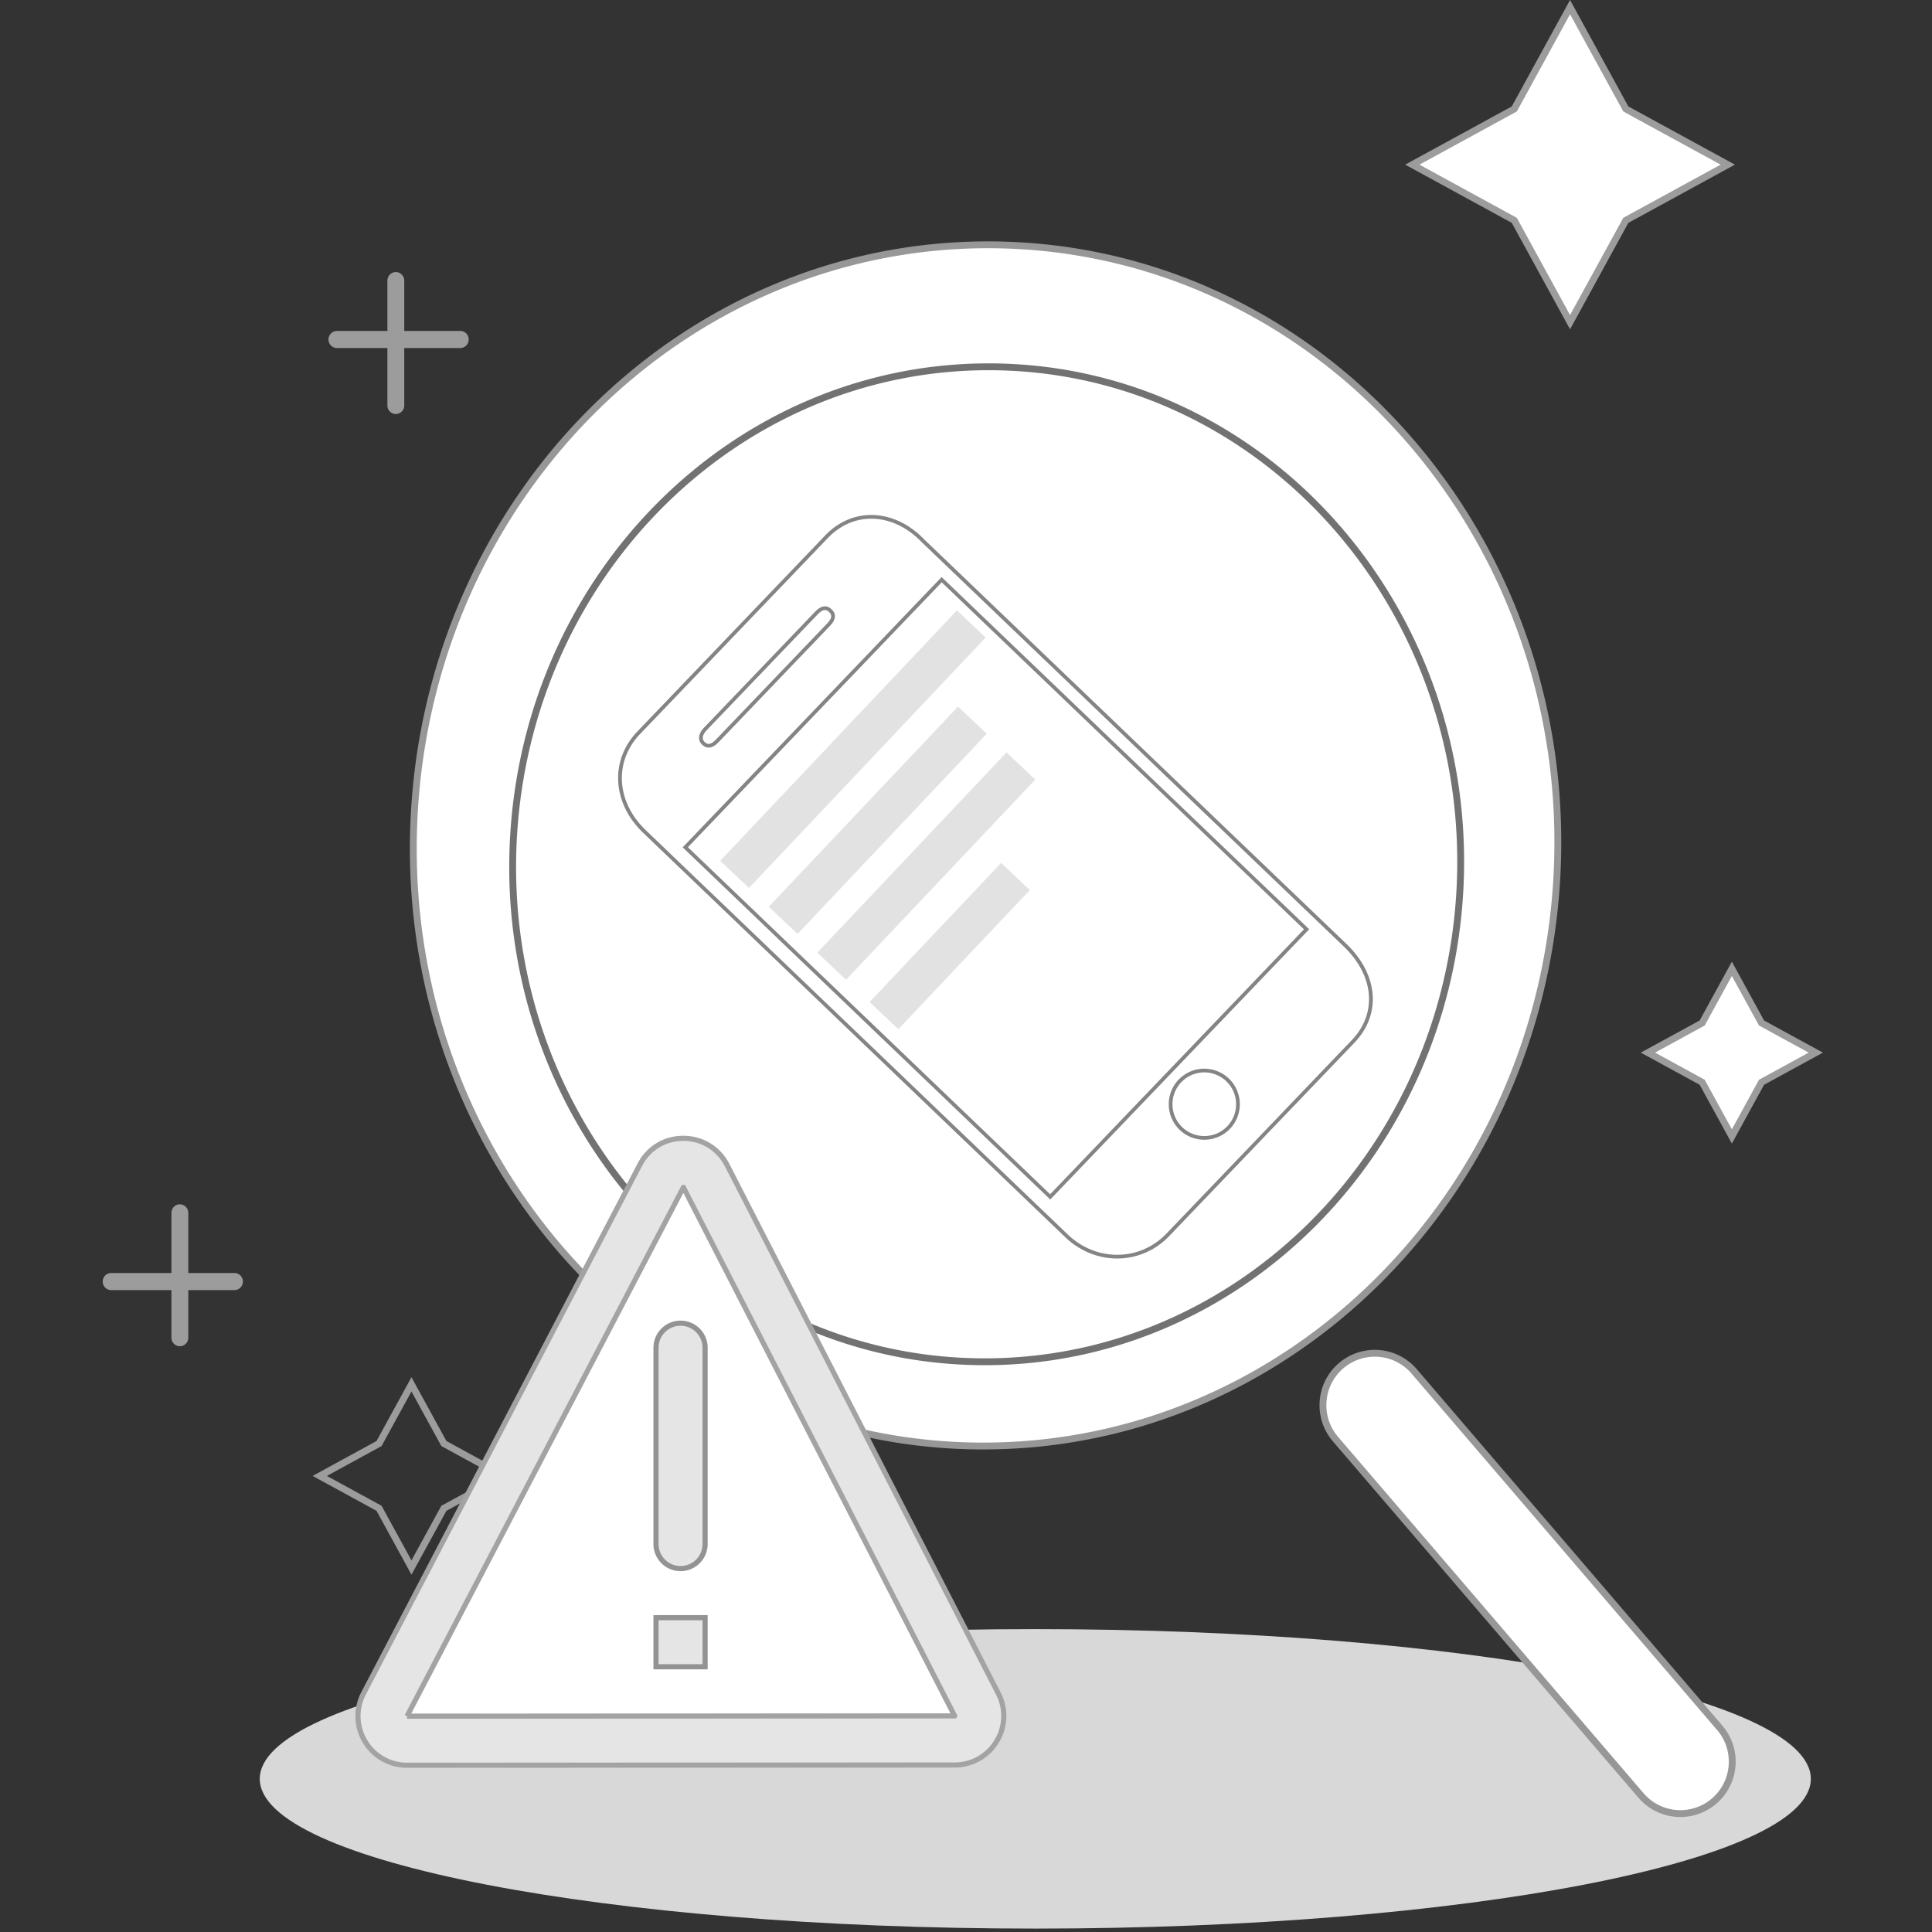 <svg class="icon" viewBox="0 0 1024 1024" xmlns="http://www.w3.org/2000/svg" width="32" height="32"><rect x="0" y="0" width="1024" height="1024" fill="#333333" stroke="none"/><defs><style/></defs><path d="M959.78 942.829c0 43.83-184.037 79.363-411.05 79.363s-411.048-35.53-411.048-79.363 184.036-79.364 411.049-79.364S959.78 899 959.78 942.83" fill="#D8D8D8"/><path d="M505.75 766.021C338.493 757.246 210.333 607.8 219.526 432.197c9.193-175.602 152.253-310.82 319.516-302.044 167.262 8.775 295.378 158.218 286.185 333.82-9.193 175.606-152.213 310.82-319.475 302.048zm202.06-3.296l161.957 188.912a27.484 27.484 0 0 0 38.78 2.962 27.557 27.557 0 0 0 2.959-38.823L749.548 726.864a27.484 27.484 0 0 0-38.78-2.962 27.55 27.55 0 0 0-2.958 38.823z" fill="#FFF"/><path d="M890.644 963.055a29.282 29.282 0 0 1-22.26-10.235L706.43 763.908c-10.522-12.279-9.11-30.843 3.151-41.379a29.292 29.292 0 0 1 41.343 3.159L912.878 914.6c10.526 12.279 9.113 30.84-3.151 41.375a29.3 29.3 0 0 1-19.083 7.08zm-161.98-243.979a25.654 25.654 0 0 0-16.715 6.202c-10.747 9.236-11.989 25.505-2.763 36.267L871.14 950.457a25.669 25.669 0 0 0 36.216 2.766c10.75-9.236 11.989-25.502 2.763-36.263L748.165 728.048a25.636 25.636 0 0 0-19.5-8.972zM521.141 768.24a298.06 298.06 0 0 1-15.485-.407c-167.999-8.815-297.172-159.42-287.946-335.73 8.928-170.559 143.314-304.165 305.936-304.165a298.2 298.2 0 0 1 15.489.407c167.981 8.815 297.132 159.42 287.9 335.73C818.11 634.634 683.744 768.24 521.14 768.24zm2.505-636.675c-160.69 0-293.48 132.096-302.309 300.727-9.124 174.31 118.506 323.204 284.508 331.914 5.08.265 10.224.4 15.293.4 160.672 0 293.443-132.096 302.27-300.727 9.127-174.31-118.488-323.208-284.469-331.914a294.467 294.467 0 0 0-15.293-.4z" fill="#979797"/><path d="M95.33 713.54a4.513 4.513 0 0 1-4.47-4.524v-66.177c0-2.487 2.009-4.527 4.47-4.527s4.47 2.04 4.47 4.527v66.177c0 2.487-2.008 4.527-4.47 4.527m114.465-494.108a4.513 4.513 0 0 1-4.47-4.527v-66.173c0-2.487 2.008-4.528 4.47-4.528s4.47 2.04 4.47 4.528v66.176a4.51 4.51 0 0 1-4.47 4.524" fill="#9C9C9C"/><path d="M54.438 679.248c0-2.49 2.015-4.528 4.47-4.528h65.373c2.455 0 4.47 2.033 4.47 4.528 0 2.49-2.015 4.527-4.47 4.527H58.907c-2.454 0-4.47-2.033-4.47-4.527m119.668-499.311c0-2.487 2.015-4.524 4.47-4.524h65.374c2.454 0 4.47 2.033 4.47 4.528s-2.016 4.527-4.47 4.527h-65.37a4.517 4.517 0 0 1-4.474-4.527m43.979 654.653l-18.517-33.823-33.874-18.499 33.874-18.505 18.517-33.82 18.52 33.82 33.874 18.505-33.874 18.499-18.516 33.823zm-44.82-52.318l28.972 15.819 15.848 28.94 15.844-28.937 28.973-15.826-28.973-15.83-15.844-28.936-15.848 28.936-28.973 15.83z" fill="#9C9C9C"/><path d="M832.16 3.776l29.555 53.974 54.039 29.514-54.043 29.524-29.55 53.963-29.554-53.963-54.04-29.524 54.04-29.514zm85.765 509.713l15.72 28.718 28.756 15.707-28.755 15.706-15.721 28.719-15.728-28.719-28.755-15.706 28.755-15.707z" fill="#FFF"/><path d="M832.16 174.53l-30.89-56.405-56.489-30.861 56.494-30.854L832.16-.004l30.89 56.414 56.493 30.854-56.493 30.86-30.89 56.407zm-79.802-87.266l51.585 28.185 28.214 51.523 28.214-51.523 51.592-28.185-51.592-28.178-28.21-51.53-28.21 51.53-51.593 28.178zm165.567 518.85l-17.064-31.158-31.206-17.042 31.206-17.043 17.064-31.162 17.057 31.162 31.206 17.043-31.206 17.042-17.06 31.159zm-40.696-48.2l26.304 14.37 14.388 26.272 14.389-26.272 26.304-14.37-26.304-14.37-14.389-26.276-14.388 26.275-26.304 14.37z" fill="#9C9C9C"/><path d="M509.185 721.433c-138.543-7.269-244.697-131.057-237.084-276.514 7.614-145.449 126.112-257.452 264.656-250.18 138.547 7.269 244.665 131.054 237.048 276.506-7.614 145.457-126.076 257.453-264.62 250.188z" fill="#FFF"/><path d="M521.933 723.582c-4.255 0-8.576-.112-12.842-.338C369.763 715.936 262.64 591.04 270.29 444.83c7.406-141.445 118.85-252.239 253.72-252.239 4.258 0 8.579.109 12.845.338 139.31 7.308 246.419 132.208 238.769 278.416-7.407 141.44-118.844 252.238-253.691 252.238zm2.073-527.361c-132.934 0-242.792 109.283-250.093 248.8-7.552 144.207 98.036 267.397 235.367 274.6 4.2.218 8.46.327 12.65.327 132.919 0 242.754-109.284 250.063-248.797 7.545-144.21-98.025-267.393-235.334-274.596a241.463 241.463 0 0 0-12.653-.334z" fill="#727272"/><path d="M355.785 616.154l-156.36 289.242 14.843 16.945h301.268v-18.154L373.717 616.154z" fill="#FFF"/><path d="M517.35 924.156H213.445l-16.211-18.513 157.474-291.305h20.143l142.504 289.428v20.39zm-302.261-3.63H513.72v-15.918L372.588 617.97h-15.72L201.626 905.15l13.463 15.376z" fill="#E5E5E5"/><path d="M347.703 857.41h26.014v26.013h-26.014V857.41z" fill="#E5E5E5"/><path d="M375.079 884.785h-28.74v-28.74h28.74v28.74zm-26.018-2.723h23.295v-23.295H349.06v23.295z" fill="#939393"/><path d="M347.703 714.32v104.063a13.009 13.009 0 1 0 26.018 0V714.32a13.009 13.009 0 1 0-26.018 0z" fill="#E5E5E5"/><path d="M360.708 832.753a14.385 14.385 0 0 1-14.37-14.37V714.32a14.385 14.385 0 0 1 14.37-14.366 14.385 14.385 0 0 1 14.37 14.366v104.063a14.385 14.385 0 0 1-14.37 14.37zm0-130.076a11.655 11.655 0 0 0-11.647 11.643v104.063a11.662 11.662 0 0 0 11.647 11.647 11.662 11.662 0 0 0 11.648-11.647V714.32a11.658 11.658 0 0 0-11.648-11.643z" fill="#939393"/><path d="M717.86 552.678l-98.207 102.51c-14.926 15.578-39.11 15.822-55.052.547L340.888 441.412c-16.476-15.782-17.754-38.384-3.046-53.738l99.441-103.798c6.844-7.141 15.304-10.92 24.464-10.924 10.1-.008 20.096 4.607 28.149 12.987l223.68 214.294c17.005 16.29 18.726 37.37 4.283 52.445zM339.261 389.036c-13.924 14.533-12.668 35.965 2.984 50.96L565.96 654.32c15.147 14.512 38.11 14.298 52.274-.486l98.207-102.509c13.633-14.229 11.934-34.19-4.223-49.668L488.505 287.333c-7.704-8.02-17.195-12.417-26.758-12.41-8.612.004-16.582 3.573-23.048 10.322l-99.437 103.79zM651.9 598.294a18.858 18.858 0 0 1-26.635.57 18.865 18.865 0 0 1-.574-26.638 18.865 18.865 0 0 1 26.639-.57 18.865 18.865 0 0 1 .57 26.638zm-25.79-24.707c-6.436 6.72-6.204 17.424.513 23.861s17.42 6.209 23.857-.512c6.437-6.72 6.209-17.42-.512-23.857s-17.42-6.208-23.857.508zm67.79-81.077L556.66 635.763 361.83 449.109l137.24-143.252L693.9 492.51zM556.598 632.986l134.524-140.417-191.99-183.935-134.525 140.417 191.99 183.935zm-116.894-301.04l-58.676 61.247c-1.238 1.292-5.003 5.22-8.935 1.452-2.425-2.323-2.015-5.769 1.068-8.986l58.679-61.25c1.238-1.292 5.003-5.22 8.935-1.455 3.932 3.768.163 7.7-1.071 8.993zm-65.127 55.071c-1.097 1.144-3.395 4.037-1.126 6.209 1.51 1.445 3.133 1.76 6.158-1.395l58.675-61.246c3.025-3.155 2.64-4.767 1.13-6.212s-3.134-1.76-6.158 1.394l-58.68 61.25z" fill="#848484"/><path d="M381.726 456.254L507.203 323.51l15.227 14.392-125.476 132.745zm25.753 24.348l100.29-106.104 15.224 14.393-100.29 106.103zm25.712 24.304l100.287-106.1 15.228 14.392-100.291 106.1zm27.709 26.195l69.71-73.747 15.227 14.393-69.709 73.746z" fill="#E2E2E2"/><path d="M362.204 629.355c.011-.018.007-.018.015-.004l143.688 279.966c.076.146.076.15.073.15l-290.238.13c.018 0 .004-.022-.003-.004l146.403-280.115.062-.123zm-23.116-11.93l-146.47 280.241c-8.862 17.413 3.707 37.894 23.095 37.948l290.274-.13c19.602 0 32.15-20.855 22.993-38.18L385.292 617.325c-9.945-18.792-36.692-18.563-46.263.215l.059-.117z" fill="#E5E5E5"/><path d="M215.713 936.972a27.201 27.201 0 0 1-23.298-13.103 27.328 27.328 0 0 1-1.013-26.823l146.455-280.22c4.781-9.299 13.869-14.847 24.318-14.847 10.351 0 19.439 5.5 24.315 14.708l143.699 279.988a27.176 27.176 0 0 1-.762 26.922 27.158 27.158 0 0 1-23.444 13.241l-290.27.134zm124.45-318.941l.112.061-146.448 280.206a24.609 24.609 0 0 0 .915 24.155 24.507 24.507 0 0 0 20.978 11.8l290.27-.13a24.46 24.46 0 0 0 21.11-11.928 24.485 24.485 0 0 0 .682-24.26l-143.7-279.984c-4.385-8.285-12.572-13.241-21.9-13.241-9.396 0-17.572 4.988-21.882 13.342l-.003.008-.015.029-.12-.058zM215.745 910.955l-.018-1.362-1.336-.003h1.325l-1.184-.632 146.789-280.849 1.743-.134.377.77L507.435 909.31l-.617 1.514-291.072.13zM362.2 632.295L217.986 908.233l285.768-.127L362.2 632.295z" fill="#A3A3A3"/></svg>